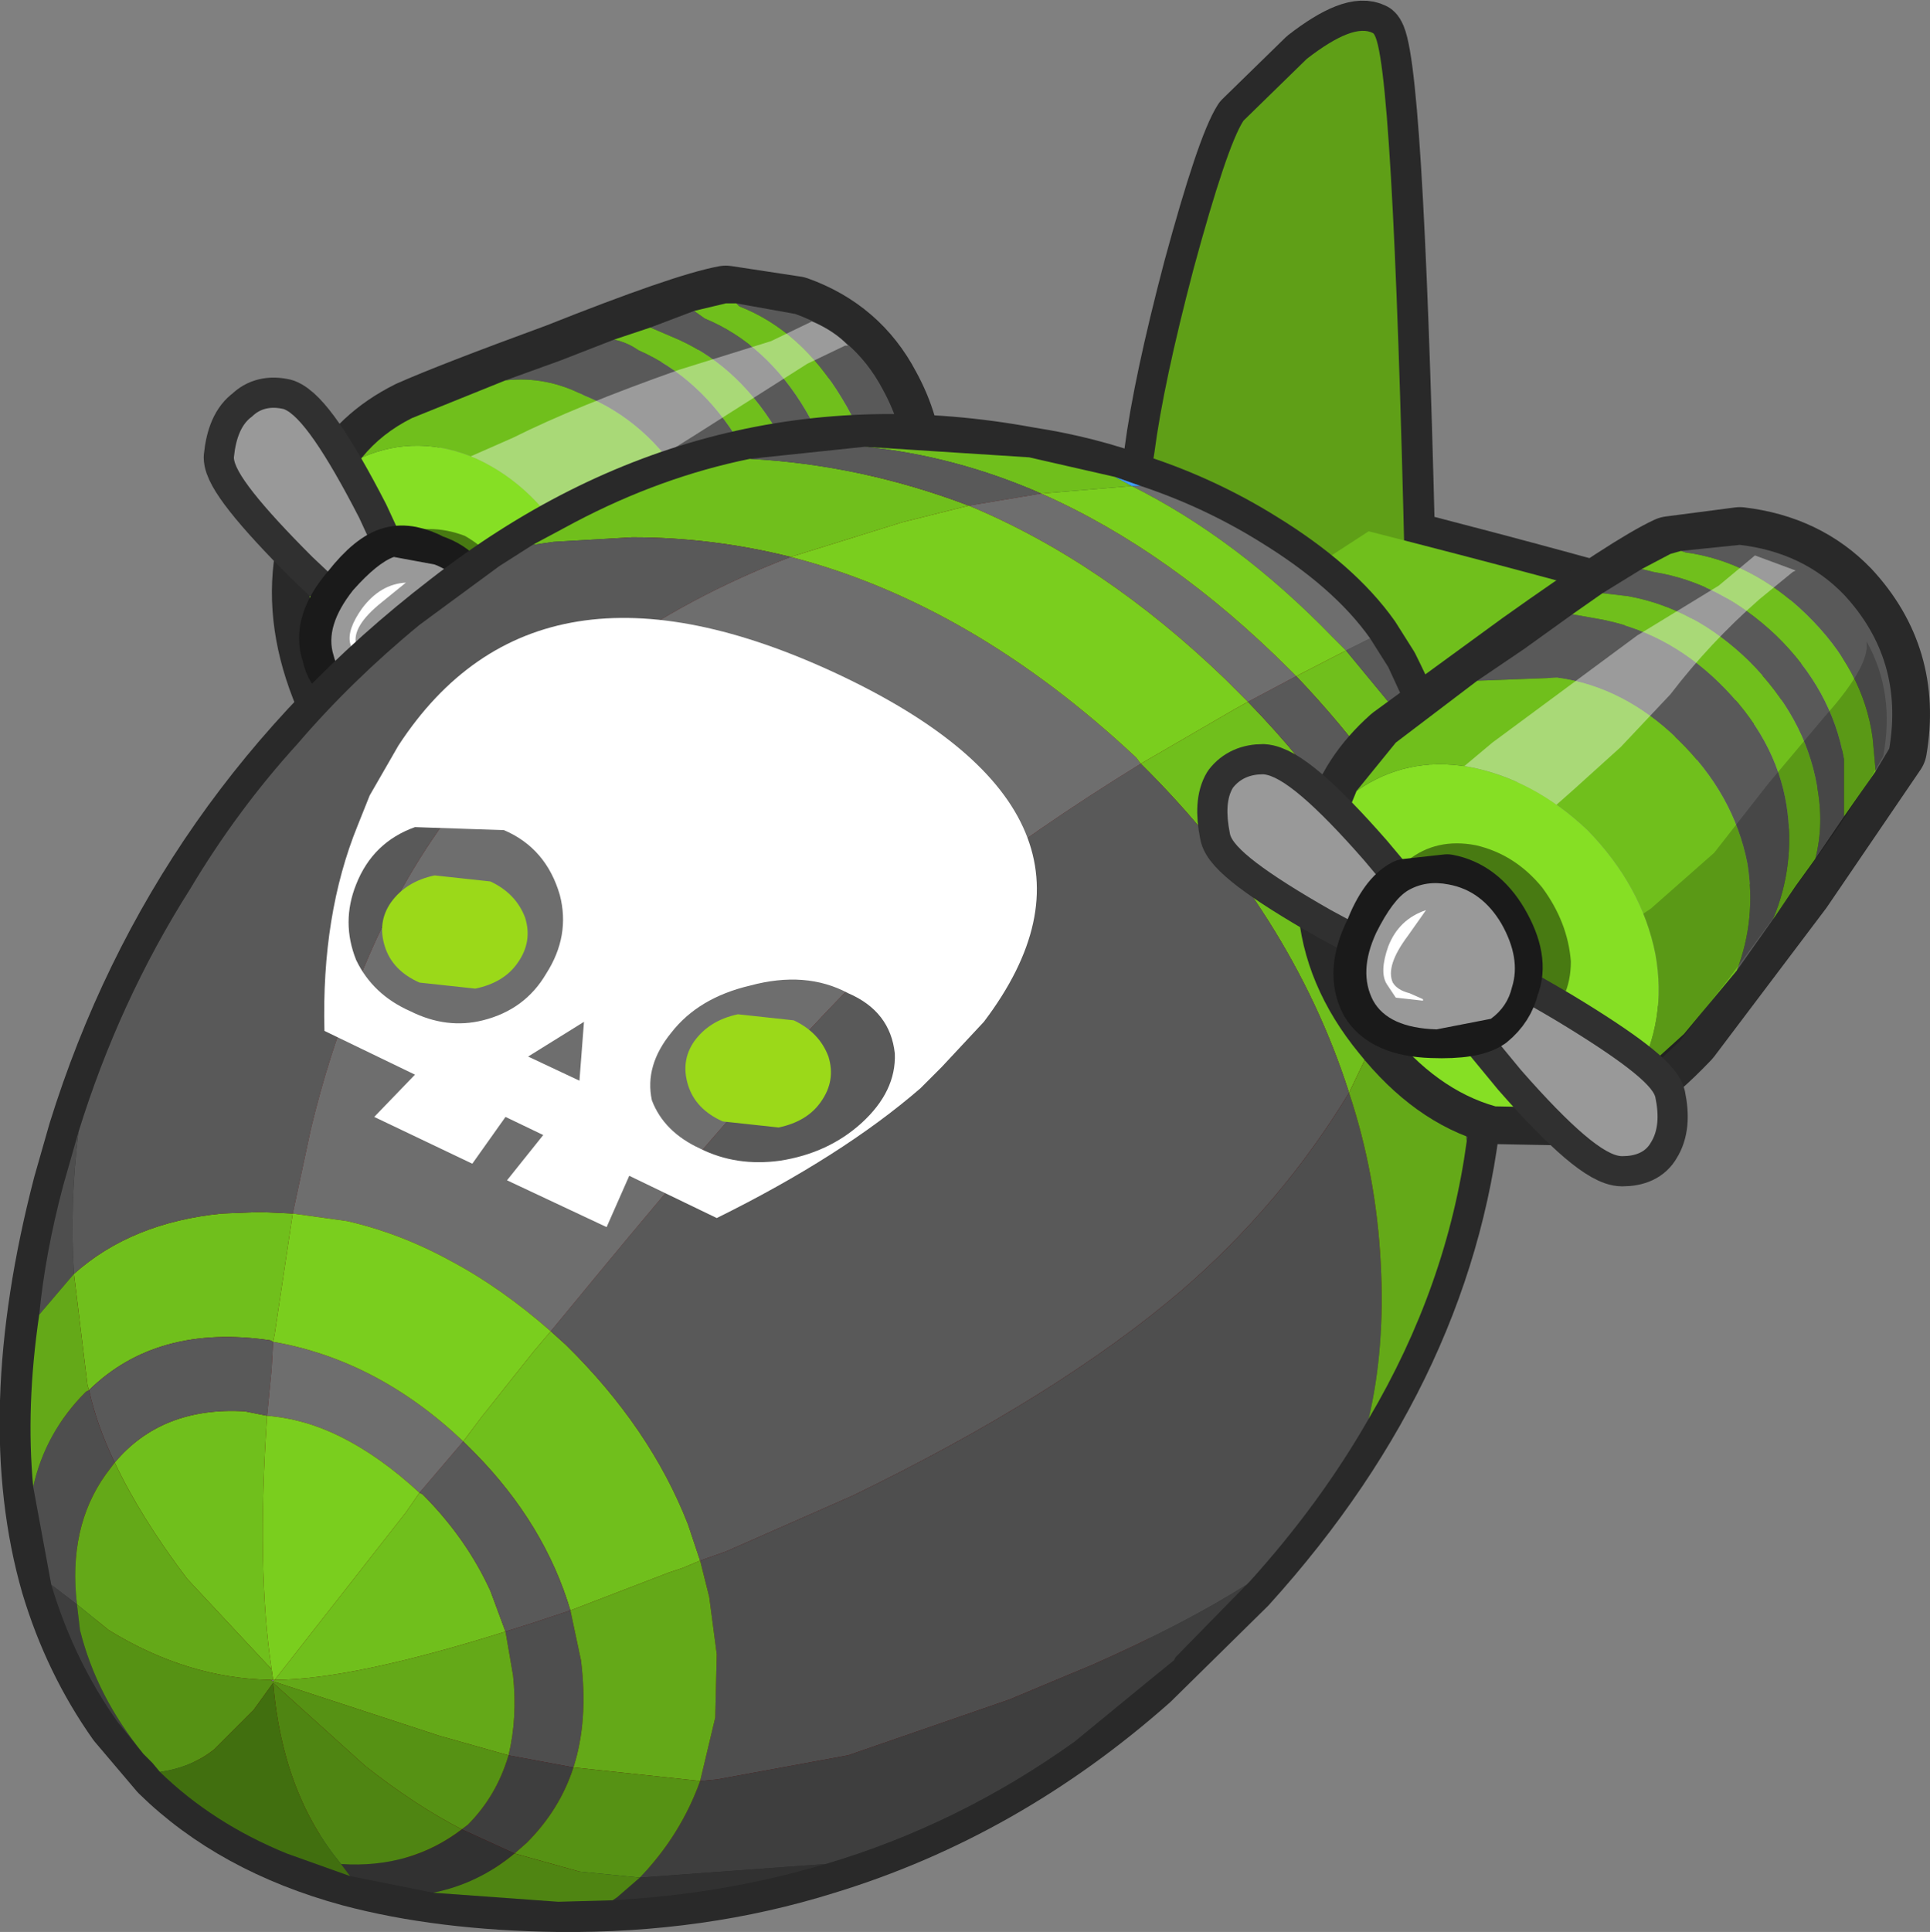 <?xml version="1.0" encoding="UTF-8" standalone="no"?>
<svg xmlns:xlink="http://www.w3.org/1999/xlink" height="64.0px" width="63.95px" xmlns="http://www.w3.org/2000/svg">
  <rect width="100%" height="100%" fill="#808080" stroke="none"/>
  <g transform="matrix(1.0, 0.0, 0.0, 1.0, 2.6, 3.55)">
    <path d="M22.75 18.3 L17.9 22.05 Q15.4 23.65 13.75 23.5 12.35 23.45 11.25 22.85 9.5 21.8 8.4 19.45 7.4 17.1 7.75 14.95 7.9 13.85 8.7 12.5 9.45 11.1 11.05 10.3 12.4 9.7 15.95 8.4 20.1 6.75 21.45 6.5 L23.75 6.85 Q25.7 7.55 26.65 9.35 28.05 11.9 26.8 14.55 L22.75 18.3 Z" fill="none" stroke="#292929" stroke-linecap="round" stroke-linejoin="round" stroke-width="2.5"/>
    <path d="M26.25 15.2 L26.4 14.15 Q26.65 11.85 25.3 9.65 23.95 7.4 21.9 6.6 L21.8 6.5 23.75 6.85 Q25.7 7.55 26.65 9.35 28.05 11.9 26.8 14.55 L26.25 15.2 M20.4 6.75 L20.75 7.0 Q22.8 7.85 24.1 10.05 25.4 12.25 25.3 14.6 L24.85 16.4 23.55 17.55 Q24.1 16.45 24.2 15.15 24.4 12.85 23.1 10.65 21.75 8.45 19.65 7.6 L18.95 7.3 20.4 6.75 M21.65 19.1 L20.1 20.4 Q21.2 19.0 21.3 17.05 21.45 14.8 20.15 12.55 18.85 10.4 16.75 9.55 15.5 8.9 14.15 9.05 L15.95 8.4 17.75 7.7 Q18.2 7.8 18.55 8.05 20.6 8.95 21.9 11.1 23.25 13.3 23.1 15.55 22.9 17.55 21.65 19.1" fill="#595959" fill-rule="evenodd" stroke="none"/>
    <path d="M21.8 6.5 L21.9 6.6 Q23.95 7.4 25.3 9.65 26.65 11.85 26.4 14.15 L26.25 15.2 24.85 16.4 25.3 14.6 Q25.4 12.25 24.1 10.05 22.8 7.85 20.75 7.0 L20.4 6.75 21.45 6.5 21.8 6.5 M18.95 7.3 L19.65 7.6 Q21.75 8.45 23.1 10.65 24.4 12.85 24.2 15.15 24.1 16.45 23.55 17.55 L22.75 18.3 21.65 19.1 Q22.9 17.55 23.1 15.55 23.25 13.3 21.9 11.1 20.6 8.95 18.55 8.05 18.2 7.8 17.75 7.7 L18.95 7.3 M20.1 20.4 L17.9 22.05 15.95 23.05 Q17.45 21.45 17.65 19.25 17.75 17.0 16.4 14.75 15.15 12.55 13.2 11.65 11.25 10.8 9.4 11.6 10.05 10.8 11.05 10.3 L14.15 9.05 Q15.5 8.9 16.75 9.55 18.85 10.4 20.15 12.55 21.45 14.8 21.3 17.05 21.2 19.0 20.1 20.4" fill="#70bf1c" fill-rule="evenodd" stroke="none"/>
    <path d="M27.25 10.8 Q27.75 12.65 26.8 14.55 L26.25 15.2 24.85 16.4 23.55 17.55 22.75 18.3 21.65 19.1 20.1 20.4 17.9 22.05 15.95 23.05 15.5 23.25 Q16.65 22.45 17.15 20.7 L17.7 18.25 17.8 17.7 18.15 17.55 20.6 16.25 22.95 14.5 25.25 12.8 Q26.85 11.8 27.2 10.95 L27.25 10.8" fill="#000000" fill-opacity="0.2" fill-rule="evenodd" stroke="none"/>
    <path d="M20.45 10.85 L18.45 12.1 16.65 13.1 15.05 13.85 13.05 12.55 11.9 12.05 14.4 10.95 Q16.5 9.9 19.9 8.7 L22.95 7.75 24.3 7.1 Q25.05 7.4 25.5 7.9 L25.4 7.9 24.15 8.5 20.45 10.85" fill="#ffffff" fill-opacity="0.4" fill-rule="evenodd" stroke="none"/>
    <path d="M10.45 17.65 L10.3 17.75 10.3 17.55 10.45 17.65 M13.1 15.95 L12.6 16.25 11.6 14.9 13.1 15.95" fill="#ffffff" fill-rule="evenodd" stroke="none"/>
    <path d="M8.7 12.5 L9.4 11.6 Q11.25 10.8 13.2 11.65 15.15 12.55 16.4 14.75 17.75 17.0 17.65 19.25 17.45 21.45 15.95 23.05 14.7 23.65 13.75 23.5 12.35 23.45 11.25 22.85 9.5 21.8 8.4 19.45 7.4 17.1 7.75 14.95 7.9 13.85 8.7 12.5" fill="#86df24" fill-rule="evenodd" stroke="none"/>
    <path d="M9.1 15.9 Q9.45 14.65 10.5 14.2 11.6 13.75 12.8 14.2 13.95 14.85 14.5 16.2 15.1 17.45 14.85 18.7 14.5 19.95 13.45 20.55 L11.25 20.4 Q10.0 19.85 9.4 18.45 8.8 17.15 9.1 15.9" fill="#487a12" fill-rule="evenodd" stroke="none"/>
    <path d="M5.75 10.25 Q6.15 9.85 6.8 10.0 7.6 10.3 9.3 13.6 L10.85 16.95 10.4 17.4 7.75 14.9 Q5.15 12.3 5.15 11.6 5.25 10.6 5.75 10.25 M11.05 18.35 L11.5 17.85 14.15 20.4 Q16.75 22.95 16.7 23.6 16.65 24.6 16.2 25.05 L15.15 25.25 Q14.35 25.05 12.55 21.65 L11.05 18.35" fill="none" stroke="#303030" stroke-linecap="round" stroke-linejoin="round" stroke-width="2.0"/>
    <path d="M5.75 10.25 Q6.15 9.85 6.8 10.0 7.6 10.3 9.3 13.6 L10.85 16.95 10.4 17.4 7.75 14.9 Q5.15 12.3 5.15 11.6 5.25 10.6 5.75 10.25 M11.05 18.35 L11.5 17.85 14.15 20.4 Q16.75 22.95 16.7 23.6 16.65 24.6 16.2 25.05 L15.15 25.25 Q14.35 25.05 12.55 21.65 L11.05 18.35" fill="#999999" fill-rule="evenodd" stroke="none"/>
    <path d="M9.05 16.0 Q9.8 15.05 10.4 14.9 10.95 14.75 11.7 15.15 12.8 15.5 13.1 16.8 13.45 18.1 12.9 18.85 L11.95 19.7 10.05 19.55 Q8.6 19.1 8.4 18.1 8.05 17.15 9.05 16.0" fill="#333333" fill-rule="evenodd" stroke="none"/>
    <path d="M9.05 16.0 Q8.05 17.15 8.4 18.1 8.6 19.1 10.05 19.55 L11.95 19.7 12.9 18.85 Q13.45 18.1 13.1 16.8 12.8 15.5 11.7 15.15 10.95 14.75 10.4 14.9 9.8 15.05 9.05 16.0 Z" fill="none" stroke="#1a1a1a" stroke-linecap="butt" stroke-linejoin="round" stroke-width="2.0"/>
    <path d="M9.1 16.0 Q9.9 15.1 10.45 14.9 L11.8 15.15 Q12.85 15.55 13.2 16.8 13.5 18.05 12.95 18.9 12.7 19.55 12.05 19.7 L10.2 19.65 Q8.7 19.2 8.45 18.15 8.15 17.2 9.1 16.0" fill="#999999" fill-rule="evenodd" stroke="none"/>
    <path d="M9.65 18.3 L10.05 18.55 10.0 18.6 9.15 18.3 9.0 17.75 Q8.9 17.3 9.4 16.6 10.0 15.8 10.85 15.75 L10.05 16.4 Q9.05 17.2 9.2 17.8 L9.65 18.3" fill="#ffffff" fill-rule="evenodd" stroke="none"/>
    <path d="M42.9 -2.45 Q43.55 -1.9 43.95 14.35 55.35 17.3 55.95 17.9 56.6 18.45 54.5 19.95 52.3 21.4 50.05 21.8 L44.1 20.65 Q44.25 32.8 43.8 33.35 43.3 33.9 40.55 32.5 L37.95 31.1 35.65 22.7 35.35 18.05 Q35.35 13.15 35.65 11.45 35.95 9.15 36.95 5.35 38.05 1.3 38.6 0.45 L40.7 -1.6 Q42.25 -2.8 42.9 -2.45" fill="#530000" fill-rule="evenodd" stroke="none"/>
    <path d="M42.9 -2.45 Q43.55 -1.9 43.95 14.35 55.35 17.3 55.95 17.9 56.6 18.45 54.5 19.95 52.3 21.4 50.05 21.8 L44.1 20.65 Q44.25 32.8 43.8 33.35 43.3 33.9 40.55 32.5 L37.95 31.1 35.65 22.7 35.35 18.05 Q35.35 13.15 35.65 11.45 35.95 9.15 36.95 5.35 38.05 1.3 38.6 0.45 L40.7 -1.6 Q42.25 -2.8 42.9 -2.45 Z" fill="none" stroke="#292929" stroke-linecap="round" stroke-linejoin="round" stroke-width="2.0"/>
    <path d="M42.9 -2.45 Q43.55 -1.9 43.95 15.45 44.4 32.7 43.8 33.35 43.3 33.9 40.55 32.5 L37.95 31.1 35.65 22.7 35.35 18.05 Q35.35 13.15 35.65 11.45 35.95 9.15 36.95 5.35 38.05 1.3 38.6 0.45 L40.7 -1.6 Q42.25 -2.8 42.9 -2.45" fill="#5f9f17" fill-rule="evenodd" stroke="none"/>
    <path d="M55.95 17.9 Q56.6 18.45 54.5 19.95 52.3 21.4 50.05 21.8 48.75 22.1 42.35 20.15 L36.2 18.3 42.75 14.05 Q55.3 17.25 55.95 17.9" fill="#70bf1c" fill-rule="evenodd" stroke="none"/>
    <path d="M45.55 24.25 Q46.6 28.35 46.2 32.75 45.45 41.5 38.7 48.95 L35.5 52.1 Q30.65 56.4 24.75 58.2 20.6 59.5 15.9 59.45 12.0 59.4 9.0 58.6 5.15 57.55 2.7 55.15 L1.3 53.5 Q-0.15 51.45 -0.9 48.95 -2.5 43.4 -0.5 35.7 L0.0 33.95 Q3.3 23.35 12.25 16.45 20.95 9.65 31.5 11.6 33.45 11.9 35.2 12.55 37.3 13.25 39.15 14.4 41.6 15.9 42.8 17.6 L43.4 18.55 Q44.8 21.35 45.55 24.25 M6.45 52.15 L6.5 52.1 6.35 52.1 6.45 52.15" fill="#530000" fill-rule="evenodd" stroke="none"/>
    <path d="M45.55 24.25 Q44.8 21.35 43.4 18.55 L42.8 17.6 Q41.6 15.9 39.15 14.4 37.3 13.25 35.2 12.55 33.45 11.9 31.5 11.6 20.95 9.65 12.25 16.45 3.3 23.35 0.0 33.95 L-0.5 35.7 Q-2.5 43.4 -0.9 48.95 -0.15 51.45 1.3 53.5 L2.7 55.15 Q5.15 57.55 9.0 58.6 12.0 59.4 15.9 59.45 20.6 59.5 24.75 58.2 30.65 56.4 35.5 52.1 L38.7 48.95 Q45.45 41.5 46.2 32.75 46.6 28.35 45.55 24.25 Z" fill="none" stroke="#292929" stroke-linecap="round" stroke-linejoin="round" stroke-width="2.0"/>
    <path d="M42.0 18.0 L44.6 21.15 45.55 24.25 45.2 25.5 Q43.35 22.0 40.35 18.85 L42.0 18.0 M34.9 12.55 L31.9 12.8 Q29.05 11.55 26.05 11.25 L31.5 11.6 34.35 12.25 34.9 12.55 M38.75 19.7 Q42.45 23.5 44.35 27.95 L44.3 28.05 42.1 32.65 Q40.2 26.7 35.2 21.75 L38.3 19.95 38.75 19.7 M15.05 14.5 L16.45 13.75 Q19.3 12.25 22.25 11.65 25.95 11.85 29.5 13.2 L27.3 13.75 23.6 14.9 Q21.0 14.25 18.35 14.25 L15.75 14.4 15.05 14.5 M-0.15 38.65 Q1.75 36.95 4.75 36.65 L6.0 36.6 7.1 36.65 6.5 40.65 6.45 40.9 6.35 40.85 Q2.6 40.3 0.35 42.5 L0.3 42.35 -0.15 38.65 M12.75 44.2 L13.35 43.4 14.7 41.7 15.1 41.2 15.65 40.55 16.15 41.0 Q18.95 43.75 20.2 46.95 L20.6 48.15 20.0 48.4 19.55 48.55 16.3 49.8 Q15.45 46.95 13.15 44.6 L12.75 44.2 M6.4 51.75 L3.6 48.75 Q2.05 46.7 1.2 44.9 2.75 43.05 5.5 43.2 L6.25 43.35 Q5.9 48.45 6.4 51.75 M6.5 52.1 L10.85 46.55 11.3 45.9 11.4 45.95 Q12.85 47.4 13.65 49.15 L14.15 50.5 Q9.05 52.1 6.5 52.1" fill="#70bf1c" fill-rule="evenodd" stroke="none"/>
    <path d="M44.6 21.15 L42.0 18.0 42.8 17.6 43.4 18.55 44.6 21.15 M40.35 18.85 Q43.35 22.0 45.2 25.5 L44.35 27.95 Q42.45 23.5 38.75 19.7 L40.35 18.85 M0.0 33.95 Q1.35 29.6 3.7 25.9 5.25 23.3 7.25 21.1 9.05 19.0 11.3 17.15 L12.25 16.45 13.95 15.2 15.05 14.5 15.75 14.4 18.35 14.25 Q21.0 14.25 23.6 14.9 16.7 17.55 12.7 22.85 L11.9 24.0 Q10.3 26.3 9.2 29.15 8.3 31.35 7.7 33.85 L7.1 36.65 6.0 36.6 4.75 36.65 Q1.75 36.95 -0.15 38.65 -0.3 36.35 0.0 33.95 M22.25 11.65 L26.05 11.25 Q29.05 11.55 31.9 12.8 L29.5 13.2 Q25.95 11.85 22.25 11.65 M15.65 40.55 L17.3 38.55 Q25.1 29.1 28.75 26.2 31.7 23.9 35.2 21.75 40.2 26.7 42.1 32.65 39.85 36.35 36.55 39.2 32.45 42.7 25.65 46.0 L21.45 47.85 20.6 48.15 20.2 46.95 Q18.95 43.75 16.15 41.0 L15.65 40.55 M0.35 42.5 Q2.6 40.3 6.35 40.85 L6.45 40.9 6.4 41.8 6.25 43.35 5.5 43.2 Q2.75 43.05 1.2 44.9 0.6 43.65 0.35 42.5 M11.3 45.9 L12.75 44.2 13.15 44.6 Q15.45 46.95 16.3 49.8 L15.1 50.2 14.15 50.5 13.65 49.15 Q12.85 47.4 11.4 45.95 L11.3 45.9" fill="#595959" fill-rule="evenodd" stroke="none"/>
    <path d="M42.8 17.6 L42.0 18.0 41.55 17.55 Q38.4 14.3 34.9 12.55 L35.2 12.55 Q37.3 13.25 39.15 14.4 41.6 15.9 42.8 17.6 M31.9 12.8 Q36.2 14.7 40.15 18.65 L40.35 18.85 38.75 19.7 38.0 18.95 Q33.95 15.05 29.5 13.2 L31.9 12.8 M23.6 14.9 Q29.6 16.45 35.05 21.55 L35.2 21.75 Q31.7 23.9 28.75 26.2 25.1 29.1 17.3 38.55 L15.65 40.55 Q14.0 39.1 12.3 38.2 10.65 37.3 8.9 36.9 L7.1 36.65 7.7 33.85 Q8.3 31.35 9.2 29.15 10.3 26.3 11.9 24.0 L12.7 22.85 Q16.7 17.55 23.6 14.9 M6.45 40.9 Q9.9 41.5 12.75 44.2 L11.3 45.9 Q10.0 44.7 8.7 44.05 7.5 43.45 6.25 43.35 L6.4 41.8 6.45 40.9" fill="#6e6e6e" fill-rule="evenodd" stroke="none"/>
    <path d="M42.0 18.0 L40.35 18.85 40.15 18.65 Q36.2 14.7 31.9 12.8 L34.9 12.55 Q38.4 14.3 41.55 17.55 L42.0 18.0 M23.6 14.9 L27.3 13.75 29.5 13.2 Q33.95 15.05 38.0 18.95 L38.75 19.7 38.3 19.95 35.2 21.75 35.05 21.55 Q29.6 16.45 23.6 14.9 M7.1 36.65 L8.9 36.9 Q10.65 37.3 12.3 38.2 14.0 39.1 15.65 40.55 L15.1 41.2 14.7 41.7 13.35 43.4 12.75 44.2 Q9.9 41.5 6.45 40.9 L6.5 40.65 7.1 36.65 M6.25 43.35 Q7.5 43.45 8.7 44.05 10.0 44.7 11.3 45.9 L10.85 46.55 6.5 52.1 6.45 52.1 6.4 51.75 Q5.9 48.45 6.25 43.35" fill="#7ace1e" fill-rule="evenodd" stroke="none"/>
    <path d="M44.35 27.95 L45.2 25.5 46.15 27.65 Q46.45 30.1 46.2 32.75 L46.0 34.25 Q45.65 31.0 44.35 27.95 M42.75 43.45 Q41.15 46.25 38.8 48.85 L38.7 48.95 Q36.65 50.25 33.6 51.6 L32.4 52.1 30.85 52.75 25.5 54.6 21.15 55.4 20.6 55.45 21.1 53.35 21.15 51.25 20.9 49.35 20.6 48.15 21.45 47.85 25.65 46.0 Q32.45 42.7 36.55 39.2 39.85 36.35 42.1 32.65 43.0 35.35 43.15 38.3 43.3 41.1 42.75 43.45 M-0.9 48.95 L-1.5 45.7 Q-1.1 43.9 0.25 42.55 L0.35 42.5 Q0.6 43.65 1.2 44.9 L0.9 45.3 Q-0.35 47.05 -0.05 49.6 L-0.9 48.95 M-1.3 40.0 Q-1.1 37.95 -0.5 35.7 L0.0 33.95 Q-0.3 36.35 -0.15 38.65 L-1.3 40.0 M14.15 50.5 L15.1 50.2 16.3 49.8 16.65 51.45 Q16.9 53.45 16.4 55.0 L14.25 54.6 Q14.55 53.35 14.4 51.95 L14.15 50.5" fill="#4e4e4e" fill-rule="evenodd" stroke="none"/>
    <path d="M45.2 25.5 L45.55 24.25 46.15 27.65 45.2 25.5 M44.35 27.95 Q45.65 31.0 46.0 34.25 45.35 39.05 42.75 43.45 43.3 41.1 43.15 38.3 43.0 35.35 42.1 32.65 L44.3 28.05 44.35 27.95 M-1.5 45.7 Q-1.75 43.05 -1.3 40.0 L-0.15 38.65 0.3 42.35 0.35 42.5 0.25 42.55 Q-1.1 43.9 -1.5 45.7 M16.3 49.8 L19.55 48.55 20.0 48.4 20.6 48.15 20.9 49.35 21.15 51.25 21.1 53.35 20.6 55.45 16.4 55.0 Q16.9 53.45 16.65 51.45 L16.3 49.8 M1.2 44.9 Q2.05 46.7 3.6 48.75 L6.4 51.75 6.45 52.1 6.35 52.1 Q3.6 52.05 1.0 50.45 L-0.05 49.6 Q-0.35 47.05 0.9 45.3 L1.2 44.9 M14.15 50.5 L14.4 51.95 Q14.55 53.35 14.25 54.6 L11.95 53.95 6.45 52.15 6.5 52.1 Q9.05 52.1 14.15 50.5" fill="#64a918" fill-rule="evenodd" stroke="none"/>
    <path d="M34.35 12.25 L35.2 12.55 34.9 12.55 34.35 12.25" fill="#3e9eff" fill-rule="evenodd" stroke="none"/>
    <path d="M38.7 48.95 L36.35 51.35 36.3 51.45 35.5 52.1 33.0 54.15 Q29.15 56.9 24.75 58.2 L18.6 58.65 Q19.95 57.25 20.6 55.45 L21.15 55.4 25.5 54.6 30.85 52.75 32.4 52.1 33.6 51.6 Q36.65 50.25 38.7 48.95 M2.15 54.55 L1.3 53.5 Q-0.15 51.45 -0.9 48.95 L-0.05 49.6 0.05 50.45 Q0.6 52.65 2.15 54.55 M14.25 54.6 L16.4 55.0 Q15.95 56.4 14.85 57.5 L14.45 57.85 12.7 57.05 12.9 56.9 Q13.85 55.95 14.25 54.6" fill="#3e3e3e" fill-rule="evenodd" stroke="none"/>
    <path d="M2.7 55.15 L2.45 54.85 2.15 54.55 Q0.6 52.65 0.05 50.45 L-0.05 49.6 1.0 50.45 Q3.6 52.05 6.35 52.1 L6.45 52.15 11.95 53.95 14.25 54.6 Q13.85 55.95 12.9 56.9 L12.7 57.05 Q11.15 56.25 9.5 54.95 L6.45 52.2 5.8 53.1 4.5 54.4 Q3.75 55.0 2.7 55.15 M16.4 55.0 L20.6 55.45 Q19.95 57.25 18.6 58.65 L16.6 58.45 14.45 57.85 14.85 57.5 Q15.95 56.4 16.4 55.0" fill="#569214" fill-rule="evenodd" stroke="none"/>
    <path d="M24.75 58.2 Q21.4 59.2 17.7 59.4 L17.85 59.3 18.6 58.65 24.75 58.2 M11.75 59.15 L9.0 58.6 8.7 58.2 Q11.0 58.35 12.7 57.05 L14.45 57.85 Q13.25 58.85 11.75 59.15" fill="#313131" fill-rule="evenodd" stroke="none"/>
    <path d="M17.7 59.4 L15.9 59.45 11.75 59.15 Q13.25 58.85 14.45 57.85 L16.6 58.45 18.6 58.65 17.85 59.3 17.7 59.4 M12.7 57.05 Q11.0 58.35 8.7 58.2 6.75 55.85 6.45 52.2 L9.5 54.95 Q11.15 56.25 12.7 57.05" fill="#4f8512" fill-rule="evenodd" stroke="none"/>
    <path d="M9.0 58.6 L6.9 57.85 Q4.45 56.85 2.7 55.15 3.75 55.0 4.5 54.4 L5.8 53.1 6.45 52.2 Q6.75 55.85 8.7 58.2 L9.0 58.6" fill="#416f0f" fill-rule="evenodd" stroke="none"/>
    <path d="M60.0 21.25 L56.9 25.8 53.2 30.7 Q51.15 32.85 49.55 33.15 L46.95 33.1 Q45.0 32.55 43.4 30.55 41.8 28.6 41.65 26.4 41.5 25.2 41.9 23.75 42.3 22.25 43.65 21.05 L47.9 17.95 Q51.55 15.35 52.75 14.8 L55.05 14.5 Q57.15 14.75 58.5 16.15 60.5 18.3 60.0 21.25 Z" fill="none" stroke="#292929" stroke-linecap="round" stroke-linejoin="round" stroke-width="2.5"/>
    <path d="M46.35 19.0 L47.9 17.95 49.5 16.8 50.35 16.95 Q52.6 17.35 54.35 19.05 56.25 20.9 56.6 23.15 56.9 25.1 56.15 26.9 L54.95 28.6 Q55.6 26.9 55.3 25.05 54.85 22.75 53.0 20.95 51.2 19.2 49.0 18.9 L46.35 19.0 M50.5 16.1 L51.8 15.3 52.2 15.4 Q54.4 15.75 56.25 17.5 58.1 19.3 58.5 21.6 L58.5 23.5 57.55 24.9 Q57.85 23.75 57.6 22.45 57.2 20.2 55.35 18.35 53.55 16.6 51.35 16.2 L50.5 16.1 M53.1 14.7 L55.05 14.5 Q57.15 14.75 58.5 16.15 60.5 18.3 60.0 21.25 L59.55 22.0 59.45 20.9 Q59.15 18.65 57.25 16.8 55.45 15.05 53.25 14.75 L53.1 14.7" fill="#595959" fill-rule="evenodd" stroke="none"/>
    <path d="M49.5 16.8 L50.5 16.1 51.35 16.2 Q53.55 16.6 55.35 18.35 57.2 20.2 57.6 22.45 57.85 23.75 57.55 24.9 L56.9 25.8 56.15 26.9 Q56.9 25.1 56.6 23.15 56.25 20.9 54.35 19.05 52.6 17.35 50.35 16.95 L49.5 16.8 M51.8 15.3 L52.75 14.8 53.1 14.7 53.25 14.75 Q55.45 15.05 57.25 16.8 59.15 18.65 59.45 20.9 L59.55 22.0 58.5 23.5 58.5 21.6 Q58.1 19.3 56.25 17.5 54.4 15.75 52.2 15.4 L51.8 15.3 M54.95 28.6 L53.2 30.7 51.6 32.15 Q52.65 30.25 52.25 28.05 51.8 25.8 50.0 23.95 48.2 22.25 46.05 21.85 44.0 21.5 42.35 22.65 L43.65 21.05 46.35 19.0 49.0 18.9 Q51.2 19.2 53.0 20.95 54.85 22.75 55.3 25.05 55.6 26.9 54.95 28.6" fill="#70bf1c" fill-rule="evenodd" stroke="none"/>
    <path d="M59.8 21.5 L59.4 22.2 58.35 23.8 57.4 25.15 56.75 26.05 55.95 27.15 54.7 28.85 53.05 30.95 51.45 32.45 51.05 32.75 Q51.85 31.65 52.0 29.9 52.1 28.25 51.85 27.35 L51.8 26.75 52.1 26.55 54.2 24.7 56.0 22.4 57.85 20.2 Q59.15 18.75 59.25 17.95 L59.25 17.7 Q60.2 19.4 59.8 21.5" fill="#000000" fill-opacity="0.2" fill-rule="evenodd" stroke="none"/>
    <path d="M48.25 23.75 Q47.3 23.3 46.0 22.95 L44.7 22.85 46.85 21.05 51.65 17.5 54.35 15.85 55.55 14.85 56.9 15.35 56.8 15.4 55.7 16.3 Q54.05 17.75 52.75 19.45 L51.1 21.2 49.55 22.6 48.25 23.75" fill="#ffffff" fill-opacity="0.4" fill-rule="evenodd" stroke="none"/>
    <path d="M44.65 28.65 L44.5 28.5 44.7 28.6 44.65 28.65 M45.15 25.6 L46.85 26.25 46.5 26.65 45.15 25.6" fill="#ffffff" fill-rule="evenodd" stroke="none"/>
    <path d="M42.35 22.65 Q44.0 21.5 46.05 21.85 48.2 22.25 50.0 23.95 51.8 25.8 52.25 28.05 52.65 30.25 51.6 32.15 50.5 33.05 49.55 33.15 L46.95 33.1 Q45.0 32.55 43.4 30.55 41.8 28.6 41.65 26.4 41.5 25.2 41.9 23.75 L42.35 22.65" fill="#86df24" fill-rule="evenodd" stroke="none"/>
    <path d="M43.2 27.0 Q43.2 25.7 44.05 24.95 45.0 24.2 46.3 24.45 47.6 24.75 48.5 25.85 49.35 27.0 49.45 28.3 49.45 29.6 48.5 30.3 47.6 31.05 46.35 30.75 45.05 30.55 44.1 29.35 43.2 28.3 43.2 27.0" fill="#487a12" fill-rule="evenodd" stroke="none"/>
    <path d="M52.1 34.3 Q51.85 34.75 51.15 34.75 50.3 34.75 47.8 31.9 L45.45 29.05 45.75 28.5 Q47.35 29.3 48.95 30.25 52.1 32.15 52.25 32.8 52.45 33.75 52.1 34.3 M41.5 26.6 Q38.25 24.75 38.15 24.05 37.95 23.05 38.25 22.55 38.6 22.1 39.25 22.1 40.15 22.15 42.6 24.95 L44.95 27.75 44.65 28.3 41.5 26.6" fill="none" stroke="#303030" stroke-linecap="round" stroke-linejoin="round" stroke-width="2.0"/>
    <path d="M52.1 34.3 Q51.85 34.75 51.15 34.75 50.3 34.75 47.8 31.9 L45.45 29.05 45.75 28.5 Q47.35 29.3 48.95 30.25 52.1 32.15 52.25 32.8 52.45 33.75 52.1 34.3 M41.5 26.6 Q38.25 24.75 38.15 24.05 37.95 23.05 38.25 22.55 38.6 22.1 39.25 22.1 40.15 22.15 42.6 24.95 L44.95 27.75 44.65 28.3 41.5 26.6" fill="#999999" fill-rule="evenodd" stroke="none"/>
    <path d="M47.05 27.05 Q47.75 28.25 47.4 29.1 47.25 29.75 46.7 30.2 46.2 30.55 44.85 30.5 43.3 30.45 42.8 29.6 42.3 28.65 42.95 27.35 43.4 26.2 44.0 25.9 L45.35 25.75 Q46.4 25.95 47.05 27.05" fill="#333333" fill-rule="evenodd" stroke="none"/>
    <path d="M47.05 27.05 Q46.4 25.95 45.35 25.75 L44.0 25.9 Q43.4 26.2 42.95 27.35 42.3 28.65 42.8 29.6 43.3 30.45 44.85 30.5 46.2 30.55 46.7 30.2 47.25 29.75 47.4 29.1 47.75 28.25 47.05 27.05 Z" fill="none" stroke="#1a1a1a" stroke-linecap="butt" stroke-linejoin="round" stroke-width="2.0"/>
    <path d="M47.15 27.05 Q47.8 28.2 47.5 29.15 47.35 29.8 46.8 30.2 L45.0 30.55 Q43.4 30.5 42.9 29.6 42.4 28.65 43.0 27.35 43.55 26.25 44.05 25.95 44.65 25.6 45.4 25.75 46.5 25.95 47.15 27.05" fill="#999999" fill-rule="evenodd" stroke="none"/>
    <path d="M44.65 26.6 L44.05 27.45 Q43.3 28.45 43.55 29.0 43.7 29.25 44.1 29.35 L44.55 29.55 44.55 29.6 43.65 29.5 43.35 29.05 Q43.1 28.65 43.4 27.8 43.75 26.9 44.65 26.6" fill="#ffffff" fill-rule="evenodd" stroke="none"/>
    <path d="M11.0 29.95 Q12.2 30.55 13.4 30.25 14.8 29.9 15.5 28.7 16.3 27.45 15.95 26.1 15.5 24.55 14.1 23.95 L11.15 23.85 Q9.75 24.35 9.2 25.75 8.7 27.0 9.2 28.25 9.75 29.4 11.0 29.95 M16.75 30.3 L14.9 31.45 16.6 32.25 16.75 30.3 M23.25 34.9 Q24.85 34.65 25.95 33.65 27.1 32.6 27.05 31.35 26.9 29.95 25.5 29.35 24.1 28.6 22.25 29.1 20.55 29.5 19.65 30.65 18.75 31.75 19.0 32.9 19.4 33.95 20.6 34.5 21.8 35.1 23.25 34.9 M25.2 18.8 Q35.15 23.5 30.0 30.3 L28.6 31.8 27.9 32.5 Q25.3 34.75 21.15 36.8 L18.25 35.4 17.5 37.1 14.2 35.55 15.4 34.05 14.15 33.45 13.05 35.0 9.8 33.45 11.15 32.05 8.15 30.6 Q8.05 26.75 9.25 23.8 L9.65 22.8 10.6 21.15 Q15.2 14.1 25.2 18.8" fill="#ffffff" fill-rule="evenodd" stroke="none"/>
    <path d="M10.15 27.8 Q9.9 27.0 10.35 26.35 10.85 25.65 11.8 25.45 L13.65 25.65 Q14.5 26.05 14.8 26.85 15.05 27.65 14.55 28.35 14.1 29.0 13.15 29.2 L11.3 29.0 Q10.4 28.6 10.15 27.8" fill="#9bd919" fill-rule="evenodd" stroke="none"/>
    <path d="M20.2 32.4 Q19.95 31.6 20.4 30.95 20.9 30.25 21.85 30.05 L23.7 30.25 Q24.55 30.65 24.85 31.45 25.1 32.25 24.6 32.95 24.15 33.6 23.2 33.8 L21.35 33.6 Q20.45 33.2 20.2 32.4" fill="#9bd919" fill-rule="evenodd" stroke="none"/>
  </g>
</svg>

